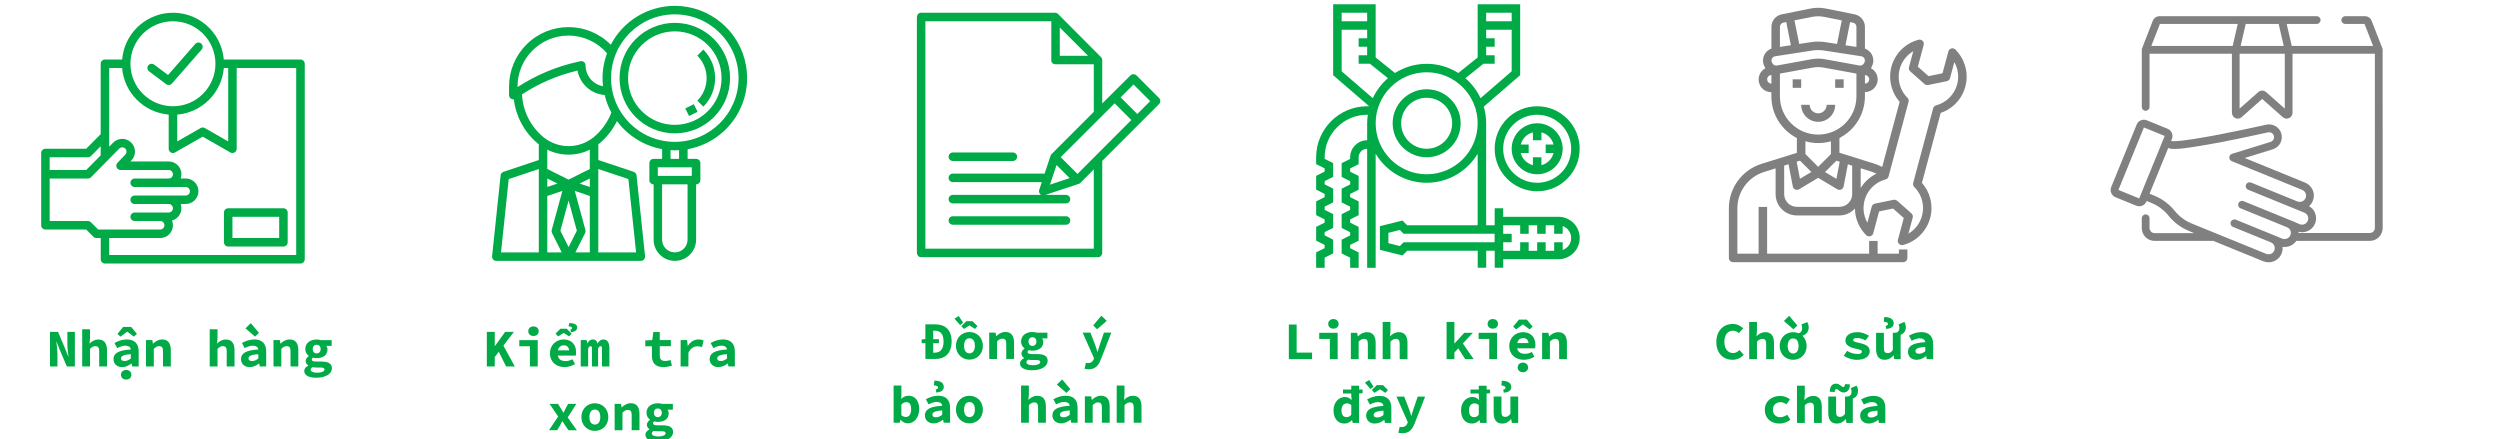 <?xml version="1.0" encoding="utf-8"?>
<!-- Generator: Adobe Illustrator 24.0.0, SVG Export Plug-In . SVG Version: 6.00 Build 0)  -->
<svg version="1.1" id="Layer_1" xmlns="http://www.w3.org/2000/svg" xmlns:xlink="http://www.w3.org/1999/xlink" x="0px" y="0px"
	 viewBox="0 0 4705.4 826.7" style="enable-background:new 0 0 4705.4 826.7;" xml:space="preserve">
<style type="text/css">
	.st0{fill:#00AA47;}
	.st1{fill:#808080;}
</style>
<g>
	<path class="st0" d="M565.5,112H421.2c-4.4-52.8-50.8-92.1-103.6-87.7c-46.7,3.9-83.8,41-87.7,87.7h-32.4c-4.4,0-8,3.6-8,8v132.5
		L162.2,280H85.5c-4.4,0-8,3.6-8,8v136c0,4.4,3.6,8,8,8h76.7l13.7,13.7c1.5,1.5,3.5,2.3,5.7,2.3h8v40c0,4.4,3.6,8,8,8h368
		c4.4,0,8-3.6,8-8V120C573.5,115.6,569.9,112,565.5,112z M429.5,128v138.2l-44-25.2c-2.5-1.4-5.5-1.4-7.9,0l-44,25.2v-50.5
		c46.7-4,83.7-41,87.7-87.7L429.5,128L429.5,128z M325.5,40c44.2,0,80,35.8,80,80s-35.8,80-80,80s-80-35.8-80-80
		C245.6,75.8,281.3,40.1,325.5,40z M93.5,296h72c2.1,0,4.2-0.8,5.7-2.3l18.3-18.4v17.2L162.2,320H93.5V296z M184.8,432l-13.7-13.7
		c-1.5-1.5-3.5-2.3-5.7-2.3H93.5v-80h72c2.1,0,4.2-0.8,5.7-2.3l53.3-54c3.1-3.1,8.2-3.1,11.3,0s3.1,8.2,0,11.3l0,0
		c-0.1,0.1-0.1,0.1-0.1,0.2l-14.6,15.3c-3,3.2-2.9,8.3,0.3,11.3c1.5,1.4,3.5,2.2,5.5,2.2h90.6c4.4,0,8,3.6,8,8s-3.6,8-8,8h-64
		c-4.4,0-8,3.6-8,8s3.6,8,8,8h96c4.4,0,8,3.6,8,8l0,0c0,4.4-3.6,8-8,8h-96c-4.4,0-8,3.6-8,8s3.6,8,8,8h64c4.4,0,8,3.6,8,8
		s-3.6,8-8,8h-64c-4.4,0-8,3.6-8,8s3.6,8,8,8h48c4.4,0,8,3.6,8,8s-3.6,8-8,8H184.8z M557.5,480h-352v-32h96c13.3,0,24-10.7,24-24
		c0-3-0.6-6-1.7-8.9c12.8-3.5,20.3-16.7,16.8-29.5c-0.2-0.6-0.3-1.1-0.5-1.7h9.4c13.3,0,24-10.7,24-24s-10.7-24-24-24h-9.4
		c4.4-12.5-2.1-26.2-14.6-30.6c-2.6-0.9-5.3-1.4-8-1.4h-72l1.7-1.8c9.3-9.5,9.1-24.7-0.4-33.9c-9.4-9.2-24.4-9.1-33.7,0.1l-7.6,7.8
		V128h24.3c4,46.7,41,83.7,87.7,87.7V280c0,4.4,3.6,8,8,8c1.4,0,2.8-0.4,4-1.1l52-29.7l52,29.7c3.8,2.2,8.7,0.9,10.9-3
		c0.7-1.2,1.1-2.6,1.1-4V128h112V480z"/>
	<path class="st0" d="M429.5,392c-4.4,0-8,3.6-8,8v56c0,4.4,3.6,8,8,8h104c4.4,0,8-3.6,8-8v-56c0-4.4-3.6-8-8-8H429.5z M525.5,448
		h-88v-40h88V448z"/>
	<path class="st0" d="M280.7,134.4l32,24c3.3,2.5,8.1,2,10.8-1.1l56-64c2.9-3.3,2.6-8.4-0.8-11.3c-3.3-2.9-8.4-2.6-11.3,0.8l0,0
		l-51.1,58.4l-26.1-19.5c-3.5-2.7-8.5-1.9-11.2,1.6C276.4,126.7,277.2,131.7,280.7,134.4z"/>
</g>
<g>
	<g>
		<g>
			<path class="st0" d="M1404,123c-11.5-64.8-68-112-133.9-112c-50.7,0.1-97.1,28.3-120.5,73.2c-43.5-43.9-114.3-44.3-158.3-0.8
				c-21.3,21-33.2,49.7-33.2,79.6v16c0,4.4,3.6,8,8,8c0.3,0,0.7-0.1,1-0.2c3.8,32.4,19.8,62.2,44.9,83.1c0.7,0.6,1.4,1.1,2.1,1.6
				v29.7l-66.5,22.2c-3,1-5.1,3.6-5.4,6.8l-16,152c-0.5,4.4,2.7,8.3,7.1,8.8c0.3,0,0.6,0,0.8,0h272c4.4,0,8-3.6,8-8
				c0-0.3,0-0.5,0-0.8l-16-152c-0.3-3.1-2.5-5.8-5.4-6.8l-66.5-22.2v-29.7c0.7-0.5,1.4-1,2.1-1.6c13.8-11.5,25-25.9,32.9-42
				c20.6,27.8,51,46.6,85,52.8V299h-16c-4.4,0-8,3.6-8,8v32c0,4.4,3.6,8,8,8v104c0,22.1,17.9,40,40,40s40-17.9,40-40V347
				c4.4,0,8-3.6,8-8v-32c0-4.4-3.6-8-8-8h-16v-18.2C1368.1,267.5,1417.3,196.9,1404,123z M1014.1,475H943l14.5-138l56.6-18.9V475z
				 M974.1,163c-0.1-52.9,42.7-95.9,95.6-96c28-0.1,54.6,12.1,72.8,33.3c-7.4,19.8-10,41-7.5,62c-19-3.4-32.9-20-32.9-39.3
				c0-4.4-3.6-8-8-8c-0.6,0-1.2,0.1-1.7,0.2l-4.8,1.1c-40.4,8.9-78.8,25-113.5,47.6V163z M1030.1,475V368.8l28.4-9.5l-20.1,73.6
				c-0.5,1.9-0.3,3.9,0.6,5.7l18.2,36.4H1030.1z M1030.1,351.9v-16l19.1,9.6L1030.1,351.9z M1054.7,434.2l15.5-56.8l15.5,56.8
				l-15.5,30.9L1054.7,434.2z M1110.1,475H1083l18.3-36.4c0.9-1.8,1.1-3.8,0.6-5.7l-20.1-73.6l28.3,9.5L1110.1,475L1110.1,475z
				 M1110.1,351.9l-19.1-6.4l19.1-9.6V351.9z M1110.1,318.1l-40,20l-40-20v-36.4c25.2,12.5,54.8,12.5,80,0V318.1z M1182.7,337
				l14.5,138h-71.1V318.1L1182.7,337z M1118,257.7c-27.7,23.1-68,23.1-95.7,0c-23.9-20-38.3-49-39.8-80.1
				c32-20.9,67.3-36,104.5-44.8c4.5,25.2,25.5,44.1,51.1,46c2.7,11.5,7,22.7,12.6,33.1C1143.9,229.7,1132.6,245.4,1118,257.7z
				 M1294.1,451c0,13.3-10.7,24-24,24s-24-10.7-24-24V347h48V451z M1302.1,315v16h-64v-16H1302.1z M1262.1,299v-16.4
				c2.7,0.2,5.3,0.4,8,0.4s5.3-0.2,8-0.4V299H1262.1z M1270.1,267c-66.3,0-120-53.7-120-120s53.7-120,120-120s120,53.7,120,120
				C1390.1,213.2,1336.4,266.9,1270.1,267z"/>
			<path class="st0" d="M1270.1,43c-57.4,0-104,46.6-104,104s46.6,104,104,104s104-46.6,104-104S1327.6,43.1,1270.1,43z M1270.1,235
				c-48.6,0-88-39.4-88-88s39.4-88,88-88s88,39.4,88,88S1318.7,234.9,1270.1,235z"/>
			<path class="st0" d="M1323.8,93.3l-11.3,11.4c23.3,23.4,23.3,61.3,0,84.7l11.3,11.3C1353.4,171,1353.4,123,1323.8,93.3z"/>
			
				<rect x="1293" y="199" transform="matrix(0.894 -0.447 0.447 0.894 44.885 604.125)" class="st0" width="17.9" height="16"/>
		</g>
	</g>
</g>
<path class="st0" d="M1733.2,484h333.9c4.4,0,7.5-4.1,7.5-8.5V302.8l106.9-106.9c3.1-3.1,3.2-8.2,0.1-11.3l-42.5-42.6
	c-3.2-3.1-8.3-3.1-11.5,0l-53,52.7v-81.2c0.1-2.1-0.7-4.1-2.1-5.7l-80.8-81.2c-1.4-1.6-3.4-2.5-5.5-2.6h-253c-4.4,0-7.5,4.1-7.5,8.5
	v443C1725.7,479.9,1728.8,484,1733.2,484z M1988.6,310.6l24.6,24.6l-37,12.4L1988.6,310.6z M2028,327.4l-31.6-31.6l101.5-101.3
	l31.4,31.4L2028,327.4z M2133.5,159l31.3,31.3l-24.2,24.3l-31.4-31.4L2133.5,159z M1994.7,51.8l53.1,53.2h-53.1V51.8z M1741.7,40
	h237v73.4c-0.1,2,0.7,4,2.1,5.4s3.4,2.2,5.4,2.1h72.5v89.6l-79.5,79.5c-0.8,0.8-1.5,1.8-1.8,2.9l-11.3,33.9h-172.7c-4.4,0-8,3.6-8,8
	s3.6,8,8,8h167.4l-4.8,14.6c-1,2.8-0.2,6,1.9,8.1c0.6,0.6,1.2,1.3,1.9,1.3h-166.4c-4.4,0-8,3.6-8,8s3.6,8,8,8h213c4.4,0,8-3.6,8-8
	s-3.6-8-8-8h-38.7l62.9-20.8c1.1-0.4,2.1-1,2.9-1.8l25.2-25.4V468h-317V40z"/>
<path class="st0" d="M2006.4,407h-213c-4.4,0-8,3.6-8,8s3.6,8,8,8h213c4.4,0,8-3.6,8-8S2010.8,407,2006.4,407z"/>
<path class="st0" d="M1793.4,303h113c4.4,0,8-3.6,8-8s-3.6-8-8-8h-113c-4.4,0-8,3.6-8,8S1788.9,303,1793.4,303z"/>
<g>
	<g>
		<g>
			<g>
				<path class="st0" d="M2685.2,168c-35.3,0-64,28.7-64,64s28.7,64,64,64s64-28.7,64-64S2720.5,168,2685.2,168z M2685.2,280
					c-26.5,0-48-21.5-48-48s21.5-48,48-48s48,21.5,48,48S2711.7,280,2685.2,280z"/>
				<path class="st0" d="M2933.2,408h-104v-16h-16v32h-16V232c0-10.9-1.6-21.4-4.5-31.3l68.5-59.2V8h-80v100.2l-36.4,29.2
					c-17.3-10.9-37.7-17.3-59.6-17.3s-42.3,6.4-59.6,17.3l-36.4-29.2V8h-80v133.5L2577,200h-3.8c-52.9,0-96,43.1-96,96v12.9l16,8
					v6.1l-16,8v25.9l16,8v6.1l-16,8v25.9l16,8v6.1l-16,8v25.9l16,8v6.1l-16,8v29h16v-19.1l16-8V451l-16-8v-6.1l16-8V403l-16-8v-6.1
					l16-8V355l-16-8v-6.1l16-8V307l-16-8v-3c0-44.1,35.9-80,80-80h1.3c-0.8,5.2-1.3,10.6-1.3,16v32c-17.6,0-32,14.4-32,32v3.1l-16,8
					V333l16,8v6.1l-16,8V381l16,8v6.1l-16,8V429l16,8v6.1l-16,8V477l16,8v19h16v-28.9l-16-8V461l16-8v-25.9l-16-8V413l16-8v-25.9
					l-16-8V365l16-8v-25.9l-16-8V317l16-8v-13c0-8.8,7.2-16,16-16v224h16V289.4c19.6,32.6,55.2,54.6,96,54.6s76.4-22,96-54.6V424
					h-132.7l-8.9-8.9l-42.4,10.6v44.5l42.5,10.6l8.9-8.9h132.7v32h16v-32h16v32h16v-16h104c22.1,0,40-17.9,40-40
					S2955.2,408,2933.2,408z M2797.2,24h48v16h-48V24z M2792,120h21.2v-16h-16V88h16V72h-16V56h48v78.2l-58.6,50.6
					c-6.8-14.5-16.5-27.3-28.5-37.6L2792,120z M2525.2,24h48v16h-48V24z M2583.8,184.8l-58.6-50.6V56h48v16h-16v16h16v16h-16v16
					h21.2l33.9,27.1C2600.3,157.5,2590.6,170.3,2583.8,184.8z M2685.2,328c-52.9,0-96-43.1-96-96s43.1-96,96-96s96,43.1,96,96
					S2738.1,328,2685.2,328z M2813.2,456h-171.3l-7.1,7.1l-21.6-5.4v-19.5l21.5-5.4l7.1,7.1h171.3V456H2813.2z M2941.2,470.5V456
					h-16v16h-16v-16h-16v16h-16v-16h-16v16h-32v-16h16v-16h-16v-16h32v16h16v-16h16v16h16v-16h16v16h16v-14.5
					c9.3,3.3,16,12.1,16,22.5S2950.5,467.2,2941.2,470.5z"/>
				<path class="st0" d="M2813.2,280c0,44.1,35.9,80,80,80s80-35.9,80-80s-35.9-80-80-80S2813.2,235.9,2813.2,280z M2893.2,216
					c35.3,0,64,28.7,64,64s-28.7,64-64,64s-64-28.7-64-64S2857.9,216,2893.2,216z"/>
				<path class="st0" d="M2893.2,328c26.5,0,48-21.5,48-48s-21.5-48-48-48s-48,21.5-48,48S2866.7,328,2893.2,328z M2862.3,272
					c2.9-11.2,11.7-20,22.9-22.9V264h16v-14.9c11.2,2.9,20,11.7,22.9,22.9h-14.9v16h14.9c-2.9,11.2-11.7,20-22.9,22.9V296h-16v14.9
					c-11.2-2.9-20-11.7-22.9-22.9h14.9v-16H2862.3z"/>
			</g>
		</g>
	</g>
</g>
<g id="Mechanic">
	<rect x="3374.1" y="149.3" class="st1" width="16" height="16"/>
	<rect x="3454.1" y="149.3" class="st1" width="16" height="16"/>
	<path class="st1" d="M3454.1,197.3h-16c0,8.8-7.2,16-16,16s-16-7.2-16-16h-16c0,17.7,14.3,32,32,32S3454.1,215,3454.1,197.3z"/>
	<path class="st1" d="M3680.5,93.3c-3.1-3.1-8.2-3.1-11.3,0c-1,1-1.7,2.2-2.1,3.6l-11,41l-26.3,5.4l-20.1-17.8l11-40.9
		c1.1-4.3-1.4-8.7-5.7-9.8c-1.3-0.4-2.8-0.4-4.1,0c-38.4,10.2-61.2,49.6-50.9,88c2.9,10.7,8.1,20.6,15.4,28.9l-32.8,122.5
		c-4.6-2.4-9.4-4.4-14.3-6l-66.2-20.7v-27.8c29.5-15,48-45.3,48-78.4v-8c13.2,0,24-10.6,24-23.8c0-8.9-4.9-17.1-12.8-21.2
		c0.5-0.7,0.9-1.4,1.3-2.1l0.8-1.6c5.9-11.8,1.2-26.1-10.6-32c-0.9-0.4-1.8-0.8-2.7-1.2V50.5c-0.1-11.4-8.1-21.2-19.3-23.5l-54.6-11
		c-9.3-1.8-18.9-1.8-28.2,0l-54.6,11c-11.2,2.3-19.2,12.1-19.3,23.5v40.9c-12.4,4.4-18.9,18-14.5,30.5c0.3,0.9,0.7,1.9,1.2,2.8
		l0.8,1.6c0.4,0.7,0.8,1.4,1.2,2.1c-11.7,6.1-16.2,20.6-10.1,32.3c4.2,7.9,12.4,12.9,21.3,12.8v8c0,33,18.6,63.3,48,78.3v27.8
		l-66.2,20.7c-36.8,11.3-61.9,45.4-61.8,84v93.2c0,4.4,3.6,8,8,8h320c4.4,0,8-3.6,8-8v-16h-16v8h-40v-24h-16v24h-192v-88h-16v88h-40
		v-85.2c-0.1-31.5,20.4-59.4,50.5-68.7l21.5-6.7v48.6c0,22.1,17.9,40,40,40h80c11.2,0,21.8-4.7,29.3-13c0.2,18.8,7.8,36.7,21.1,50
		c3.1,3.1,8.2,3.1,11.3,0c1-1,1.7-2.2,2.1-3.6l11-41l26.3-5.4l20.1,17.8l-11,41c-1.1,4.3,1.4,8.7,5.7,9.8c0.7,0.2,1.4,0.3,2.1,0.3
		c0.7,0,1.4-0.1,2-0.3c38.4-10.2,61.2-49.6,50.9-88c-2.9-10.7-8.1-20.6-15.5-28.9l35.3-131.7c37.6-12.7,57.8-53.5,45.1-91.1
		C3694.3,110.7,3688.3,101.2,3680.5,93.3z M3531.9,326.8c-12.3,6-22.7,15.4-29.8,27.1v-37.2l21.4,6.7
		C3526.4,324.4,3529.2,325.5,3531.9,326.8z M3462.6,304.4l-6.2,32.2l-21.4-12.8l21.3-21.3L3462.6,304.4z M3344.5,123.3
		c-3.5,0.6-7-1.1-8.6-4.3l-0.8-1.6c-2-4-0.4-8.8,3.6-10.7c0.7-0.4,1.5-0.6,2.4-0.8l70.1-10.8c7.3-1.1,14.6-1.1,21.9,0l70.1,10.8
		c4.4,0.7,7.4,4.8,6.7,9.1c-0.1,0.8-0.4,1.6-0.7,2.4l-0.8,1.6c-1.6,3.2-5.1,4.9-8.6,4.3l-64.8-11.8c-8.5-1.6-17.2-1.6-25.7,0
		L3344.5,123.3z M3510.1,157.3v-16c4.4,0,8,3.6,8,8S3514.5,157.3,3510.1,157.3z M3494.1,50.5v37.9l-20.6-3.2l8.7-43.6l5.4,1.1
		C3491.4,43.3,3494.1,46.6,3494.1,50.5z M3411,31.7c7.3-1.4,14.8-1.4,22,0l33.5,6.7l-8.9,44.3l-22.2-3.4c-8.9-1.4-17.9-1.4-26.8,0
		l-22.2,3.4l-8.9-44.4L3411,31.7z M3356.6,42.6l5.4-1.1l8.7,43.6l-20.6,3.2V50.5C3350.1,46.6,3352.8,43.4,3356.6,42.6z
		 M3326.1,149.3c0-4.4,3.6-8,8-8v16C3329.7,157.3,3326.1,153.8,3326.1,149.3z M3350.1,181.3v-42.8l62-11.3c6.6-1.2,13.4-1.2,20,0
		l62,11.3v42.8c0,39.8-32.2,72-72,72S3350.1,221.1,3350.1,181.3z M3422.1,269.3c8.1,0,16.2-1.1,24-3.4V290l-24,24l-24-24v-24.1
		C3405.9,268.2,3414,269.3,3422.1,269.3z M3387.9,302.4l21.3,21.3l-21.4,12.8l-6.2-32.2L3387.9,302.4z M3462.1,389.3h-80
		c-13.3,0-24-10.7-24-24v-53.6l8.2-2.6l8,41.7c0.8,4.3,5,7.2,9.4,6.4c0.9-0.2,1.8-0.5,2.6-1l35.8-21.5l35.9,21.5
		c3.8,2.3,8.7,1.1,11-2.7c0.5-0.8,0.8-1.7,1-2.6l8-41.7l8.1,2.6v53.6C3486.1,378.6,3475.3,389.3,3462.1,389.3z M3683.7,158.7
		c-5.2,19.3-20.3,34.4-39.6,39.6c-2.8,0.7-4.9,2.9-5.6,5.7l-37.6,140.3c-0.7,2.8,0,5.7,2.1,7.7c21.9,21.8,21.9,57.2,0.1,79.1
		c-3.3,3.3-7.1,6.3-11.2,8.7l8.1-30.1c0.8-2.9-0.1-6-2.4-8.1l-26.8-23.7c-1.5-1.3-3.3-2-5.3-2c-0.5,0-1.1,0.1-1.6,0.2l-35,7.2
		c-3,0.6-5.3,2.8-6.1,5.8l-8.1,30.1c-15.2-26.9-5.7-61,21.2-76.2c4.1-2.3,8.5-4.1,13.1-5.3c2.8-0.7,4.9-2.9,5.6-5.7l37.6-140.3
		c0.7-2.8,0-5.7-2.1-7.7c-21.9-21.8-21.9-57.2-0.1-79.1c3.3-3.3,7.1-6.2,11.1-8.6l-8.1,30.1c-0.8,2.9,0.1,6,2.4,8l26.8,23.7
		c1.9,1.7,4.4,2.4,6.9,1.9l35.1-7.2c3-0.6,5.3-2.8,6.1-5.8l8.1-30.1C3685.5,129.5,3687.5,144.6,3683.7,158.7z"/>
</g>
<g>
	<g>
		<path class="st1" d="M4484.5,93.8c0-0.1,0-0.1,0-0.2c0-0.2,0-0.4,0-0.7c0-0.1,0-0.2,0-0.2c0-0.2-0.1-0.4-0.1-0.6
			c0-0.1,0-0.2-0.1-0.2c-0.1-0.2-0.1-0.4-0.2-0.6v-0.1l-20.3-52.1c-2.1-5.2-7-8.6-12.7-8.6h-37c-4,0-7.3,3.3-7.3,7.3
			s3.3,7.3,7.3,7.3h36.3l16.2,41.4h-153.1l-9.6-41.4h56.5c4,0,7.3-3.3,7.3-7.3s-3.3-7.3-7.3-7.3h-65.7H4221h-156.4
			c-5.6,0-10.6,3.4-12.7,8.6l-20.3,52.1v0.1c-0.1,0.2-0.1,0.4-0.2,0.6c0,0.1,0,0.2-0.1,0.2c0,0.2-0.1,0.4-0.1,0.6c0,0.1,0,0.2,0,0.2
			c0,0.2,0,0.4,0,0.7c0,0.1,0,0.1,0,0.2l0,0v107.4c0,4,3.3,7.3,7.3,7.3s7.3-3.3,7.3-7.3V101.1h155v111.1c0,4.3,2.6,8.3,6.5,10.1
			c1.5,0.7,3,1,4.5,1c2.7,0,5.3-1,7.3-2.8l38.7-34.3l38.7,34.3c3.3,2.9,7.9,3.6,11.9,1.8s6.5-5.7,6.5-10.1V101.1h155V429
			c0,5.2-4.3,9.5-9.5,9.5h-134.1c0-0.1,0-0.2,0-0.2c0-0.7,0-1.3-0.1-2c12.6,3.3,26-3.1,31.1-15.5c2.7-6.5,2.6-13.7-0.1-20.1
			c-0.3-0.6-0.5-1.2-0.8-1.8c-0.1-0.1-0.1-0.2-0.2-0.3c-0.3-0.6-0.6-1.1-0.9-1.6c-0.1-0.1-0.1-0.2-0.2-0.3c-0.3-0.5-0.7-1.1-1.1-1.6
			l0,0c-0.4-0.5-0.8-1-1.2-1.5c-0.1-0.1-0.2-0.2-0.2-0.3c-0.4-0.5-0.8-0.9-1.3-1.3c-0.1-0.1-0.2-0.2-0.3-0.2
			c-0.5-0.4-0.9-0.9-1.4-1.3c0,0,0,0-0.1,0c-0.5-0.4-1-0.8-1.5-1.1c-0.1-0.1-0.2-0.1-0.3-0.2c-0.5-0.3-1-0.7-1.6-1l-0.1-0.1
			c3.1-2.7,5.5-6.1,7.1-10c2.7-6.5,2.6-13.7-0.1-20.1c-2.4-5.7-6.6-10.2-11.9-13.1c-0.8-0.4-1.6-0.8-2.4-1.1l-113.8-46.4l53-16.4
			c12.6-3.9,19.7-17.3,15.8-30c-1.4-4.7-4.3-8.7-8-11.6c-5.5-4.3-12.9-6.3-20.2-4.7h-0.1c-0.4,0.1-41,9.2-83.4,17.5
			c-1.9,0.4-3.7,0.7-5.5,1.1c-1.4,0.3-2.9,0.6-4.3,0.8c-0.4,0.1-0.8,0.2-1.2,0.2c-2.5,0.5-4.9,0.9-7.2,1.4c-0.9,0.2-1.9,0.3-2.8,0.5
			c-53.3,9.8-68.2,10-72.4,9.4l0,0c-0.1,0-0.1,0-0.2,0h-0.1h-0.1c-0.3,0-0.5-0.1-0.6-0.1l-1.2-0.5l1.5-3.7c1.5-3.6,1.4-7.6-0.1-11.1
			c-0.4-0.9-0.8-1.7-1.4-2.5c-1.6-2.4-3.9-4.2-6.6-5.3l-39.3-16c-3.6-1.5-7.6-1.4-11.1,0.1c-3.6,1.5-6.4,4.3-7.8,7.9l-48,117.8
			c-3,7.4,0.6,15.9,8,19l39.3,16c1.8,0.7,3.6,1.1,5.5,1.1c5.7,0,11.2-3.4,13.5-9.1l0.4-0.9l9.1,3.7l0,0c8.7,3.5,16.6,8.6,23.5,14.8
			c1.3,1.1,2.5,2.3,3.7,3.5s2.3,2.5,3.4,3.8c0.6,0.6,1.1,1.3,1.6,2c10.1,12.5,23.3,22.4,38.1,28.5l10.2,4.2h-74.6
			c-5.2,0-9.5-4.3-9.5-9.5v-18.5c0-4-3.3-7.3-7.3-7.3s-7.3,3.3-7.3,7.3v18.5c0,13.3,10.8,24.1,24.1,24.1h110.5l94.2,38.4
			c3.2,1.3,6.6,1.9,9.9,1.9c10.4,0,20.2-6.2,24.4-16.4c1.7-4.2,2.3-8.5,1.8-12.7c4.9,0.7,10,0.1,14.6-1.9c4.7-2,8.6-5.2,11.3-9.3
			h138.5c13.3,0,24.1-10.8,24.1-24.1L4484.5,93.8L4484.5,93.8z M4226.8,45.1h62l9.6,41.4h-81.2L4226.8,45.1z M4202.2,86.5h-153.1
			l16.2-41.4h146.5L4202.2,86.5z M4300.3,204.4L4300.3,204.4l-35.2-31.1c-2.1-1.9-4.7-2.8-7.3-2.8c-2.6,0-5.2,0.9-7.3,2.8
			l-35.2,31.1V101.1h85V204.4z M4026.3,373.5l-39.1-16l48-117.6l39.1,16L4026.3,373.5z M4318.4,417.6l-8.4-3.4l0,0l0,0l0,0
			l-87.4-35.6c-3.7-1.5-8,0.3-9.5,4s0.3,8,4,9.5l87.4,35.6c0.4,0.1,0.7,0.3,1.1,0.5c0.1,0.1,0.2,0.1,0.3,0.2
			c0.2,0.1,0.5,0.3,0.7,0.4c0.1,0.1,0.2,0.2,0.3,0.2c0.2,0.1,0.4,0.3,0.6,0.4c0.1,0.1,0.2,0.2,0.3,0.3c0.2,0.2,0.3,0.3,0.5,0.5
			c0.1,0.1,0.2,0.2,0.3,0.3c0.1,0.2,0.3,0.3,0.4,0.5c0.1,0.1,0.2,0.3,0.3,0.4c0.1,0.2,0.3,0.3,0.4,0.5c0.1,0.1,0.2,0.3,0.3,0.4
			c0.1,0.2,0.2,0.3,0.3,0.5c0.1,0.2,0.2,0.3,0.2,0.5c0.1,0.2,0.2,0.3,0.3,0.5c0.1,0.2,0.1,0.3,0.2,0.5s0.1,0.3,0.2,0.5
			s0.1,0.4,0.2,0.5c0,0.2,0.1,0.4,0.1,0.5c0,0.2,0.1,0.4,0.1,0.5c0,0.2,0.1,0.4,0.1,0.5s0,0.4,0,0.6s0,0.4,0,0.6s0,0.4,0,0.6
			s0,0.4,0,0.6s0,0.4-0.1,0.5c0,0.2,0,0.4-0.1,0.6c0,0.2-0.1,0.4-0.1,0.5c0,0.2-0.1,0.4-0.1,0.6s-0.1,0.3-0.2,0.5s-0.1,0.4-0.2,0.6
			c-0.1,0.1-0.1,0.3-0.2,0.4v0.1c-1.1,2.6-3.3,4.7-6,5.9c-3,1.3-6.5,1.4-9.5,0.1l-15.5-6.3c-0.1,0-0.1,0-0.2-0.1
			c-0.1,0-0.1-0.1-0.2-0.1l-71.1-29c-3.7-1.5-8,0.3-9.5,4s0.3,8,4,9.5l71.1,29c0.1,0,0.2,0.1,0.2,0.1c0.1,0,0.1,0.1,0.2,0.1
			c6,2.4,8.8,9.3,6.4,15.2c-2.4,6-9.3,8.8-15.2,6.4l-95.5-38.9l0,0l-44.7-18.2c-7.9-3.2-15.2-7.7-21.6-13.1
			c-3.9-3.3-7.4-6.9-10.6-10.9c-3.1-3.9-6.6-7.6-10.3-10.9c-8.2-7.4-17.6-13.4-27.8-17.5l0,0l-9.1-3.7l18.1-44.3l17.1-41.8l1.3,0.5
			c1.2,0.5,2.9,1.2,7.4,1.3c5.7,0.3,15.1-0.3,31.9-2.7c11.5-1.6,25.5-4,41.9-7c0.4-0.1,0.8-0.1,1.2-0.2c0.8-0.1,1.5-0.3,2.3-0.4
			c0.6-0.1,1.2-0.2,1.8-0.3c0.7-0.1,1.4-0.3,2.1-0.4s1.5-0.3,2.3-0.4c0.6-0.1,1.2-0.2,1.8-0.3c0.9-0.2,1.9-0.4,2.8-0.5
			c0.5-0.1,1-0.2,1.5-0.3c1.5-0.3,2.9-0.6,4.4-0.9c42.3-8.2,83.1-17.4,84.9-17.8c0.2,0,0.4-0.1,0.5-0.1c4.7-0.7,9.3,2,10.6,6.4
			c0.5,1.5,0.5,3.1,0.2,4.6c-0.7,3.3-3,6.1-6.4,7.1l-72.5,22.4c-3,0.9-5,3.6-5.1,6.7s1.7,5.9,4.5,7.1l132.7,54.1
			c2.9,1.2,5.1,3.4,6.4,6.3c1.2,2.9,1.2,6.1,0,8.9c-1.2,2.9-3.4,5.1-6.3,6.4c-1.4,0.6-3,0.9-4.5,0.9c0,0,0,0-0.1,0
			c-0.4,0-0.7,0-1.1,0c-0.1,0-0.2,0-0.3,0c-0.3,0-0.5-0.1-0.8-0.1c-0.2,0-0.3-0.1-0.5-0.1s-0.4-0.1-0.6-0.1
			c-0.2-0.1-0.4-0.1-0.6-0.2s-0.3-0.1-0.5-0.2l-87.4-35.6c-3.7-1.5-8,0.3-9.5,4s0.3,8,4,9.5l106,43.2c0.7,0.3,1.4,0.7,2,1.1
			c1.9,1.3,3.4,3.1,4.3,5.2c1.1,2.5,1.2,5.3,0.4,7.8c-0.1,0.4-0.2,0.7-0.4,1.1c-0.2,0.4-0.3,0.7-0.5,1.1c-0.4,0.8-1,1.5-1.5,2.2
			c-0.4,0.4-0.8,0.8-1.2,1.2c-0.1,0.1-0.1,0.1-0.2,0.2c-2.7,2.2-6.2,3.1-9.7,2.4c-0.7-0.1-1.4-0.3-2.1-0.6L4318.4,417.6z"/>
	</g>
</g>
<g>
	<g>
		<path class="st0" d="M94.1,624.6h15.1l13.7,32.4l5.6,14.3h0.3c-0.7-6.9-2-16-2-23.7v-23h14.1v65.2h-15.1L112,657.3l-5.6-14.3h-0.3
			c0.7,7.2,2,15.9,2,23.6v23.1h-14V624.6z"/>
		<path class="st0" d="M154.7,619.7h14.7v17.1l-0.9,9.6h0.4c3.7-3.8,9-7.4,16.4-7.4c11.1,0,16.1,7.7,16.1,20.2v30.6h-14.7V661
			c0-6.6-1.9-9.5-7.3-9.5c-3.9,0-6.6,1.8-10,5.2v33.1h-14.7V619.7z"/>
		<path class="st0" d="M213.6,676c0-11.1,9.2-16.8,32.6-18.2c-0.5-4.4-3.9-7.2-10.5-7.2c-4.8,0-9.5,1.8-15.1,4.6l-5.2-9.6
			c6.9-3.9,14.8-6.7,23.2-6.7c14,0,22.4,7.3,22.4,22.5v28.4h-12l-1.1-5.6h-0.4c-5,3.8-11.2,6.8-17.6,6.8
			C219.9,690.9,213.6,684.3,213.6,676z M221.1,628.4l10.8-13.1h15l10.8,13.1l-5.6,5.2l-12.5-9.2h-0.4l-12.5,9.2L221.1,628.4z
			 M227.7,705.4c0-5.4,4.1-9.1,9.8-9.1s9.8,3.8,9.8,9.1c0,5.4-4.1,9-9.8,9S227.7,710.8,227.7,705.4z M246.2,674.8v-8.1
			c-14.6,0.7-18.5,3.9-18.5,8.1c0,3.2,2.7,4.7,6.8,4.7C239,679.6,242.7,677.5,246.2,674.8z"/>
		<path class="st0" d="M274.7,640.1h12l1.1,6.6h0.4c4.3-4.2,9.8-7.8,17.1-7.8c11.2,0,16.2,7.7,16.2,20.2v30.6h-14.7V661
			c0-6.6-1.9-9.5-7.3-9.5c-3.9,0-6.6,1.8-10,5.2v33.1h-14.7v-49.7H274.7z"/>
		<path class="st0" d="M394.7,619.7h14.7v17.1l-0.9,9.6h0.4c3.7-3.8,9-7.4,16.4-7.4c11.1,0,16.1,7.7,16.1,20.2v30.6h-14.7V661
			c0-6.6-1.9-9.5-7.3-9.5c-3.9,0-6.6,1.8-10,5.2v33.1h-14.7V619.7z"/>
		<path class="st0" d="M453.6,676c0-11.1,9.2-16.8,32.6-18.2c-0.5-4.4-3.9-7.2-10.5-7.2c-4.8,0-9.5,1.8-15.1,4.6l-5.2-9.6
			c6.9-3.9,14.8-6.7,23.2-6.7c14,0,22.4,7.3,22.4,22.5v28.4h-12l-1.1-5.6h-0.4c-5,3.8-11.2,6.8-17.6,6.8
			C459.8,690.9,453.6,684.3,453.6,676z M462,618l10-9.8l15.4,18.2l-7.3,7.2L462,618z M486.2,674.8v-8.1c-14.6,0.7-18.5,3.9-18.5,8.1
			c0,3.2,2.7,4.7,6.8,4.7C479,679.6,482.7,677.5,486.2,674.8z"/>
		<path class="st0" d="M514.7,640.1h12l1.1,6.6h0.4c4.3-4.2,9.8-7.8,17.1-7.8c11.2,0,16.2,7.7,16.2,20.2v30.6h-14.7V661
			c0-6.6-1.9-9.5-7.3-9.5c-3.9,0-6.6,1.8-10,5.2v33.1h-14.7L514.7,640.1L514.7,640.1z"/>
		<path class="st0" d="M572.6,698.1c0-4,2.7-7.4,7.7-9.9v-0.4c-2.7-1.7-5-4.3-5-8.4c0-3.3,2.4-6.9,5.9-9.3v-0.4
			c-3.7-2.4-6.6-6.9-6.6-12.7c0-11.9,10-18,21.3-18c2.9,0,5.8,0.4,8.1,1.2h20.2V651h-10c1.1,1.5,2.2,4,2.2,6.5
			c0,11.4-9,16.6-20.5,16.6c-2,0-4.3-0.3-6.8-1c-1.5,1.1-2.2,2-2.2,3.7c0,2.6,2.6,3.7,8.4,3.7h9.2c13,0,20.2,3.6,20.2,12.6
			c0,10.3-11.5,17.9-29.6,17.9C582.2,710.8,572.6,707,572.6,698.1z M610.7,695.5c0-3.2-3.1-3.8-8.7-3.8h-6.3c-3.6,0-5.7-0.2-7.5-0.7
			c-2.5,1.6-3.5,3.1-3.5,4.9c0,3.7,4.9,5.6,12.6,5.6C605.2,701.5,610.7,698.9,610.7,695.5z M603.5,656.9c0-5.2-3.4-8.1-7.5-8.1
			s-7.4,2.9-7.4,8.1c0,5.4,3.4,8.3,7.4,8.3C600.1,665.2,603.5,662.3,603.5,656.9z"/>
	</g>
</g>
<g>
	<g>
		<path class="st0" d="M916.3,624.6h14.9v26.6h0.4l19.2-26.6h16.4l-36,47.4v17.8h-14.9L916.3,624.6L916.3,624.6z M937.5,659.5
			l8.6-11.5l22.9,41.8h-16.4L937.5,659.5z"/>
		<path class="st0" d="M997.4,651.7h-20v-11.5h34.7v49.6h-14.7V651.7z M994.3,623.4c0-5.4,4.1-9.1,9.8-9.1s9.8,3.8,9.8,9.1
			c0,5.4-4.1,9-9.8,9S994.3,628.8,994.3,623.4z"/>
		<path class="st0" d="M1035.1,664.9c0-16.2,12.5-26,25.8-26c15.3,0,23.4,10.3,23.4,23.8c0,2.7-0.4,5.4-0.6,6.6H1046v-9.9h27.7
			l-2.3,2.8c0-8-3.5-12.2-10-12.2c-7.3,0-12,4.9-12,14.8c0,10.3,5.6,14.8,15.2,14.8c4.5,0,8.4-1.2,12.8-3.4l4.9,8.9
			c-5.7,3.6-13,5.8-19.7,5.8C1047.1,690.9,1035.1,681.4,1035.1,664.9z M1045.6,627.9l9.3-9.2h11.7l9.3,9.2l-4.7,5.3l-10.2-6.5h-0.4
			l-10.2,6.5L1045.6,627.9z M1073.6,620.3c1.9-0.4,3-1.1,3-2.8c0-1.9-1.5-3-6.5-3.3l1.4-6.2c11,0.4,14.8,3.3,14.8,8
			c0,6.5-5.3,8.5-11.7,9.4L1073.6,620.3z"/>
		<path class="st0" d="M1093.1,640.1h11.1l1.1,6.1h0.3c1.9-4,5-7.3,10.7-7.3c4.3,0,7.4,2.8,8.6,8.1c1.8-4.5,5.3-8.1,11-8.1
			c7.1,0,11.1,6.1,11.1,16v34.8h-14V656c0-3.1-0.7-4.5-2.7-4.5c-1.9,0-3.2,1.6-4.6,4.8v33.5h-11.5V656c0-3.1-0.9-4.5-2.8-4.5
			c-1.8,0-3.1,1.6-4.4,4.8v33.5h-14v-49.7H1093.1z"/>
		<path class="st0" d="M1227,669.2v-17.5h-12.5v-11l13.2-0.6l1.9-15.2h12.2v15.2h20.9v11.5h-20.9V669c0,7.5,3.2,10.4,10.4,10.4
			c3.7,0,6.9-0.8,9.8-1.8l2.7,10.6c-4.4,1.3-9.6,2.7-16.2,2.7C1232.6,690.9,1227,682.2,1227,669.2z"/>
		<path class="st0" d="M1281.1,640.1h12.1l1.2,10.9h0.3c4.9-8.1,12.2-12.1,20.1-12.1c4.3,0,6.7,0.7,9.5,2l-3,12.4
			c-3.1-1-5.1-1.5-8.8-1.5c-6.1,0-12.5,3.2-16.8,12.1v25.8H1281L1281.1,640.1L1281.1,640.1L1281.1,640.1z"/>
		<path class="st0" d="M1335.7,676c0-11.1,9.2-16.8,32.6-18.2c-0.5-4.4-3.9-7.2-10.5-7.2c-4.8,0-9.5,1.8-15.1,4.6l-5.2-9.6
			c6.9-3.9,14.8-6.7,23.2-6.7c14,0,22.4,7.3,22.4,22.5v28.4h-12l-1.1-5.6h-0.4c-5,3.8-11.2,6.8-17.6,6.8
			C1342,690.9,1335.7,684.3,1335.7,676z M1368.4,674.8v-8.1c-14.6,0.7-18.5,3.9-18.5,8.1c0,3.2,2.7,4.7,6.8,4.7
			C1361.1,679.6,1364.8,677.5,1368.4,674.8z"/>
		<path class="st0" d="M1050.5,784l-16.1-23.8h15.8l5.1,8c1.5,2.8,3.5,5.7,5.1,8.5h0.4c1.3-2.7,2.9-5.7,4.1-8.5l4.4-8h15.4
			l-16.2,25.5l17.2,24.1H1070l-5.7-8.2c-1.8-2.8-3.9-5.9-5.7-8.7h-0.4c-1.5,2.8-3.1,5.7-4.6,8.7l-4.9,8.1h-15.4L1050.5,784z"/>
		<path class="st0" d="M1094.3,785c0-16.5,12.2-26,25.3-26s25.3,9.5,25.3,26s-12.2,26-25.3,26S1094.3,801.4,1094.3,785z M1129.8,785
			c0-8.6-3.5-14.2-10.2-14.2c-6.8,0-10.2,5.6-10.2,14.2c0,8.6,3.5,14.1,10.2,14.1C1126.4,799.1,1129.8,793.5,1129.8,785z"/>
		<path class="st0" d="M1156.8,760.1h12l1.1,6.6h0.4c4.3-4.2,9.8-7.8,17.1-7.8c11.2,0,16.2,7.7,16.2,20.2v30.6h-14.7V781
			c0-6.6-1.9-9.5-7.3-9.5c-3.9,0-6.6,1.8-10,5.2v33.1h-14.7L1156.8,760.1L1156.8,760.1z"/>
		<path class="st0" d="M1214.8,818.1c0-4,2.7-7.4,7.7-9.9v-0.4c-2.7-1.7-5-4.3-5-8.4c0-3.3,2.4-6.9,5.9-9.3v-0.4
			c-3.7-2.4-6.6-6.9-6.6-12.7c0-11.9,10-18,21.3-18c2.9,0,5.8,0.4,8.1,1.2h20.2V771h-10c1.1,1.5,2.2,4,2.2,6.5
			c0,11.4-9,16.6-20.5,16.6c-2,0-4.3-0.3-6.8-1c-1.5,1.1-2.2,2-2.2,3.7c0,2.6,2.6,3.7,8.4,3.7h9.2c13,0,20.2,3.6,20.2,12.6
			c0,10.3-11.5,17.9-29.6,17.9C1224.4,830.8,1214.8,827,1214.8,818.1z M1252.8,815.5c0-3.2-3.1-3.8-8.7-3.8h-6.3
			c-3.6,0-5.7-0.2-7.5-0.7c-2.5,1.6-3.5,3.1-3.5,4.9c0,3.7,4.9,5.6,12.6,5.6C1247.4,821.5,1252.8,818.9,1252.8,815.5z M1245.6,776.9
			c0-5.2-3.4-8.1-7.5-8.1s-7.4,2.9-7.4,8.1c0,5.4,3.4,8.3,7.4,8.3C1242.2,785.2,1245.6,782.3,1245.6,776.9z"/>
	</g>
</g>
<g>
	<g>
		<path class="st0" d="M2425.8,610.8h14.7v52.8h29V676h-43.7V610.8z"/>
		<path class="st0" d="M2503,637.9h-20v-11.5h34.7V676H2503V637.9z M2499.9,609.6c0-5.4,4.1-9.1,9.8-9.1s9.8,3.8,9.8,9.1
			c0,5.4-4.1,9-9.8,9S2499.9,615,2499.9,609.6z"/>
		<path class="st0" d="M2542.4,626.4h12l1.1,6.6h0.4c4.3-4.2,9.8-7.8,17.1-7.8c11.2,0,16.2,7.7,16.2,20.2V676h-14.7v-28.7
			c0-6.6-1.9-9.5-7.3-9.5c-3.9,0-6.6,1.8-10,5.2v33h-14.7v-49.6H2542.4z"/>
		<path class="st0" d="M2602.4,605.9h14.7V623l-0.9,9.6h0.4c3.7-3.8,9-7.4,16.4-7.4c11.1,0,16.1,7.7,16.1,20.2V676h-14.7v-28.7
			c0-6.6-1.9-9.5-7.3-9.5c-3.9,0-6.6,1.8-10,5.2v33h-14.7V605.9z"/>
		<path class="st0" d="M2722.7,605.9h14.7v40.4h0.4l18.2-19.9h16.1l-34.7,37.1V676h-14.7V605.9z M2743.3,653.5l8.5-9.2l21.9,31.6
			h-16L2743.3,653.5z"/>
		<path class="st0" d="M2803,637.9h-20v-11.5h34.7V676H2803V637.9z M2799.9,609.6c0-5.4,4.1-9.1,9.8-9.1s9.8,3.8,9.8,9.1
			c0,5.4-4.1,9-9.8,9S2799.9,615,2799.9,609.6z"/>
		<path class="st0" d="M2840.7,651.2c0-16.2,12.5-26,25.8-26c15.3,0,23.4,10.3,23.4,23.8c0,2.7-0.4,5.4-0.6,6.6h-37.6v-9.9h27.7
			l-2.3,2.8c0-8-3.5-12.2-10-12.2c-7.3,0-12,4.9-12,14.8c0,10.3,5.6,14.8,15.2,14.8c4.5,0,8.4-1.2,12.8-3.4l4.9,8.9
			c-5.7,3.6-13,5.8-19.7,5.8C2852.7,677.2,2840.7,667.6,2840.7,651.2z M2848,614.7l10.8-13.1h15l10.8,13.1l-5.6,5.2l-12.5-9.2h-0.4
			l-12.5,9.2L2848,614.7z M2856.5,691.6c0-5.4,4.1-9.1,9.8-9.1s9.8,3.8,9.8,9.1c0,5.4-4.1,9-9.8,9S2856.5,697,2856.5,691.6z"/>
		<path class="st0" d="M2902.4,626.4h12l1.1,6.6h0.4c4.3-4.2,9.8-7.8,17.1-7.8c11.2,0,16.2,7.7,16.2,20.2V676h-14.7v-28.7
			c0-6.6-1.9-9.5-7.3-9.5c-3.9,0-6.6,1.8-10,5.2v33h-14.7v-49.6H2902.4z"/>
		<path class="st0" d="M2509.9,772.2c0-15.6,10.5-25,21.2-25c5.5,0,9.3,2.1,12.5,5.4h0.4l-0.7-7.7V726h14.7v70h-12l-1.1-5.1h-0.4
			c-3.6,3.6-8.8,6.3-13.7,6.3C2518.1,797.2,2509.9,787.8,2509.9,772.2z M2543.3,780.5v-18c-2.7-2.4-5.4-3.3-8.1-3.3
			c-5.6,0-10.3,4.1-10.3,12.8c0,9.1,3.6,13.1,9.6,13.1C2537.9,785.2,2540.7,783.9,2543.3,780.5z M2527.7,733.1h36.9v7l-7.5,0.6
			h-29.4V733.1z"/>
		<path class="st0" d="M2569,720.3l7.9-5.2l8.3,12.6l-5.6,4.5L2569,720.3z M2571.3,782.2c0-11.1,9.2-16.8,32.6-18.2
			c-0.5-4.4-3.9-7.2-10.5-7.2c-4.8,0-9.5,1.8-15.1,4.6l-5.2-9.6c6.9-3.9,14.8-6.7,23.2-6.7c14,0,22.4,7.3,22.4,22.5V796h-12
			l-1.1-5.6h-0.4c-5,3.8-11.2,6.8-17.6,6.8C2577.6,797.2,2571.3,790.6,2571.3,782.2z M2582,734.1l9.3-9.2h11.7l9.3,9.2l-4.7,5.3
			l-10.2-6.5h-0.4l-10.2,6.5L2582,734.1z M2603.9,781.1V773c-14.6,0.7-18.5,3.9-18.5,8.1c0,3.2,2.7,4.7,6.8,4.7
			C2596.7,785.8,2600.4,783.8,2603.9,781.1z"/>
		<path class="st0" d="M2631.9,814.4l2.6-11.2c1.3,0.4,2.6,0.6,3.8,0.6c5.7,0,8.8-2.6,10.4-6.5l1-2.6l-21.4-48.3h14.6l8.3,21.3
			c1.8,4.7,3.4,9.7,4.9,14.9h0.4c1.3-5,3-10.1,4.6-14.9l7.3-21.3h13.9l-19.6,50.2c-4.8,12.4-10.7,18.8-23.3,18.8
			C2636.5,815.4,2634,815,2631.9,814.4z"/>
		<path class="st0" d="M2749.9,772.2c0-15.6,10.5-25,21.2-25c5.5,0,9.3,2.1,12.5,5.4h0.4l-0.7-7.7V726h14.7v70h-12l-1.1-5.1h-0.4
			c-3.6,3.6-8.8,6.3-13.7,6.3C2758.1,797.2,2749.9,787.8,2749.9,772.2z M2783.3,780.5v-18c-2.7-2.4-5.4-3.3-8.1-3.3
			c-5.6,0-10.3,4.1-10.3,12.8c0,9.1,3.6,13.1,9.6,13.1C2777.9,785.2,2780.7,783.9,2783.3,780.5z M2767.7,733.1h36.9v7l-7.5,0.6
			h-29.4V733.1z"/>
		<path class="st0" d="M2811.3,777v-30.6h14.7v28.7c0,6.6,1.8,9.5,7.2,9.5c3.7,0,6.2-1.3,9.6-5.7v-32.6h14.7V796h-12l-1.1-7.1h-0.4
			c-4.4,5.1-9.6,8.3-16.7,8.3C2816.1,797.2,2811.3,789.5,2811.3,777z M2829.3,733.3c2.5-0.5,4.4-1.3,4.4-3.5c0-2.4-2.2-3.8-7.9-4.2
			l0.9-9c13.1,0.4,17.8,5.2,17.8,12.2c0,6.8-6.6,9.8-14.1,10.4L2829.3,733.3z"/>
	</g>
</g>
<g>
	<g>
		<path class="st0" d="M3230.4,643.8c0-21.6,13.7-34.1,31.1-34.1c8.3,0,15,3.9,19.4,8.3l-8.1,9.1c-3.1-2.9-6.6-4.7-11.3-4.7
			c-9.3,0-16,7.9-16,20.9c0,13.4,6.8,21.2,16.6,21.2c4.7,0,8.6-2.3,11.7-5.8l8.1,8.9c-5.3,6.3-12.6,9.6-21.4,9.6
			C3244.4,677.2,3230.4,665.7,3230.4,643.8z"/>
		<path class="st0" d="M3292.2,605.9h14.7V623l-0.9,9.6h0.4c3.7-3.8,9-7.4,16.4-7.4c11.1,0,16.1,7.7,16.1,20.2V676h-14.7v-28.7
			c0-6.6-1.9-9.5-7.3-9.5c-3.9,0-6.6,1.8-10,5.2v33h-14.7V605.9z"/>
		<path class="st0" d="M3349.7,651.2c0-16.5,12.2-26,25.3-26s25.3,9.5,25.3,26s-12.2,26-25.3,26S3349.7,667.7,3349.7,651.2z
			 M3357.5,604.2l10-9.8l15.4,18.2l-7.3,7.2L3357.5,604.2z M3385.2,651.2c0-8.6-3.5-14.2-10.2-14.2c-6.8,0-10.2,5.6-10.2,14.2
			c0,8.6,3.5,14.1,10.2,14.1S3385.2,659.8,3385.2,651.2z M3384.3,627.5c4.6-1.2,7.7-3.9,7.7-10.2c0-2.6-0.6-5.1-1.6-6.5l10.9-4.7
			c1.7,2.3,3,6.2,3,10.2c0,8.6-5.5,13.8-13,16L3384.3,627.5z"/>
		<path class="st0" d="M3470.2,669.6l6.3-9.2c6.1,3.8,12.9,5.9,20,5.9c5.5,0,7.9-1.8,7.9-4.3c0-2.8-2.4-3.8-12.1-5.8
			c-13.5-2.9-18.9-7.8-18.9-15.5c0-9.2,8.6-15.5,22.8-15.5c8.8,0,16.3,3.5,21.5,6.8l-6.6,8.8c-5-3-10.8-4.7-16.2-4.7
			c-4.6,0-6.9,1.6-6.9,4c0,2.8,3,3.4,11.5,5.3c15.3,3.4,19.6,7.8,19.6,15.9c0,9-8.6,16-24.5,16
			C3485.7,677.2,3476.5,673.8,3470.2,669.6z"/>
		<path class="st0" d="M3531.1,657v-30.6h14.7v28.7c0,6.6,1.8,9.5,7.2,9.5c3.7,0,6.2-1.3,9.6-5.7v-32.6h14.7V676h-12l-1.1-7.1h-0.4
			c-4.4,5.1-9.6,8.3-16.7,8.3C3535.9,677.2,3531.1,669.5,3531.1,657z M3549.1,613.3c2.5-0.5,4.4-1.3,4.4-3.5c0-2.4-2.2-3.8-7.9-4.2
			l0.9-9c13.1,0.4,17.8,5.2,17.8,12.2c0,6.8-6.6,9.8-14.1,10.4L3549.1,613.3z M3566,626.4c4.1-0.2,8.9-1.6,8.9-9.2
			c0-2.6-0.6-5.1-1.6-6.5l10.9-4.8c1.7,2.4,2.9,6.2,2.9,10.2c0,8-5,12.6-11.5,14.8L3566,626.4z"/>
		<path class="st0" d="M3591.1,662.2c0-11.1,9.2-16.8,32.6-18.2c-0.5-4.4-3.9-7.2-10.5-7.2c-4.8,0-9.5,1.8-15.1,4.6l-5.2-9.6
			c6.9-3.9,14.8-6.7,23.2-6.7c14,0,22.4,7.3,22.4,22.5V676h-12l-1.1-5.6h-0.4c-5,3.8-11.2,6.8-17.6,6.8
			C3597.3,677.2,3591.1,670.6,3591.1,662.2z M3623.7,661.1V653c-14.6,0.7-18.5,3.9-18.5,8.1c0,3.2,2.7,4.7,6.8,4.7
			C3616.5,665.8,3620.2,663.8,3623.7,661.1z"/>
		<path class="st0" d="M3321.7,771.2c0-16.5,13.4-26,28.7-26c7.8,0,14.4,2.8,18.6,6.7l-6.8,9.1c-3.8-2.8-7.3-4-11-4
			c-8.5,0-14.4,5.6-14.4,14.2c0,8.6,5.8,14.1,13.9,14.1c5.2,0,9.5-2.3,13.1-4.7l5.9,9.3c-6,5-13.6,7.3-20.4,7.3
			C3333.6,797.2,3321.7,787.7,3321.7,771.2z"/>
		<path class="st0" d="M3382.2,725.9h14.7V743l-0.9,9.6h0.4c3.7-3.8,9-7.4,16.4-7.4c11.1,0,16.1,7.7,16.1,20.2V796h-14.7v-28.7
			c0-6.6-1.9-9.5-7.3-9.5c-3.9,0-6.6,1.8-10,5.2v33h-14.7V725.9z"/>
		<path class="st0" d="M3441.1,777v-30.6h14.7v28.7c0,6.6,1.8,9.5,7.2,9.5c3.7,0,6.2-1.3,9.6-5.7v-32.6h14.7V796h-12l-1.1-7.1h-0.4
			c-4.4,5.1-9.6,8.3-16.7,8.3C3445.9,797.2,3441.1,789.5,3441.1,777z M3456.6,732.3c-2,0-3.1,1.6-3.5,5.5l-9.2-0.5
			c0.2-10.3,4.6-15.2,12.3-15.2c6.3,0,9.8,6.4,13,6.4c2,0,3.1-1.6,3.4-5.5l9.2,0.5c-0.2,10.3-4.6,15.2-12.3,15.2
			C3463.2,738.6,3459.7,732.3,3456.6,732.3z M3476,746.4c4.1-0.2,8.9-1.6,8.9-9.2c0-2.6-0.6-5.1-1.6-6.5l10.9-4.8
			c1.7,2.4,2.9,6.2,2.9,10.2c0,8-5,12.6-11.5,14.8L3476,746.4z"/>
		<path class="st0" d="M3501.1,782.2c0-11.1,9.2-16.8,32.6-18.2c-0.5-4.4-3.9-7.2-10.5-7.2c-4.8,0-9.5,1.8-15.1,4.6l-5.2-9.6
			c6.9-3.9,14.8-6.7,23.2-6.7c14,0,22.4,7.3,22.4,22.5V796h-12l-1.1-5.6h-0.4c-5,3.8-11.2,6.8-17.6,6.8
			C3507.3,797.2,3501.1,790.6,3501.1,782.2z M3533.7,781.1V773c-14.6,0.7-18.5,3.9-18.5,8.1c0,3.2,2.7,4.7,6.8,4.7
			C3526.5,785.8,3530.2,783.8,3533.7,781.1z"/>
	</g>
</g>
<g>
	<g>
		<path class="st0" d="M1741.7,645.8h-7v-6.9l7-0.6v-27.9h18.1c18.8,0,31.3,9.9,31.3,32.3c0,22.4-12.5,32.9-30.4,32.9h-18.9
			L1741.7,645.8L1741.7,645.8z M1758.9,663.8c10.1,0,17-5.4,17-21s-7-20.4-17-20.4h-2.5v16h10.8v7.5h-10.8v18L1758.9,663.8
			L1758.9,663.8z"/>
		<path class="st0" d="M1796.5,599.9l7.9-5.2l8.3,12.6l-5.6,4.5L1796.5,599.9z M1799.3,650.9c0-16.5,12.2-26,25.3-26
			c13.1,0,25.3,9.5,25.3,26s-12.2,26-25.3,26C1811.6,676.8,1799.3,667.3,1799.3,650.9z M1809.5,613.8l9.3-9.2h11.7l9.3,9.2l-4.7,5.3
			l-10.2-6.5h-0.4l-10.2,6.5L1809.5,613.8z M1834.9,650.9c0-8.6-3.5-14.2-10.2-14.2s-10.2,5.6-10.2,14.2c0,8.6,3.5,14.1,10.2,14.1
			S1834.9,659.4,1834.9,650.9z"/>
		<path class="st0" d="M1861.8,626h12l1.1,6.6h0.4c4.3-4.2,9.8-7.8,17.1-7.8c11.2,0,16.2,7.7,16.2,20.2v30.6h-14.7v-28.7
			c0-6.6-1.9-9.5-7.3-9.5c-3.9,0-6.6,1.8-10,5.2v33.1h-14.7L1861.8,626L1861.8,626z"/>
		<path class="st0" d="M1919.8,684c0-4,2.7-7.4,7.7-9.9v-0.4c-2.7-1.7-5-4.3-5-8.4c0-3.3,2.4-6.9,5.9-9.3v-0.4
			c-3.7-2.4-6.6-6.9-6.6-12.7c0-11.9,10-18,21.3-18c2.9,0,5.8,0.4,8.1,1.2h20.2v10.8h-10c1.1,1.5,2.2,4,2.2,6.5
			c0,11.4-9,16.6-20.5,16.6c-2,0-4.3-0.3-6.8-1c-1.5,1.1-2.2,2-2.2,3.7c0,2.6,2.6,3.7,8.4,3.7h9.2c13,0,20.2,3.6,20.2,12.6
			c0,10.3-11.5,17.9-29.6,17.9C1929.4,696.7,1919.8,692.9,1919.8,684z M1957.9,681.4c0-3.2-3.1-3.8-8.7-3.8h-6.3
			c-3.6,0-5.7-0.2-7.5-0.7c-2.5,1.6-3.5,3.1-3.5,4.9c0,3.7,4.9,5.6,12.6,5.6C1952.4,687.4,1957.9,684.8,1957.9,681.4z M1950.7,642.8
			c0-5.2-3.4-8.1-7.5-8.1c-4.1,0-7.4,2.9-7.4,8.1c0,5.4,3.4,8.3,7.4,8.3C1947.3,651.1,1950.7,648.2,1950.7,642.8z"/>
		<path class="st0" d="M2041.3,694l2.6-11.2c1.3,0.4,2.6,0.6,3.8,0.6c5.7,0,8.8-2.6,10.4-6.5l1-2.6l-21.4-48.3h14.6l8.3,21.3
			c1.8,4.7,3.4,9.7,4.9,14.9h0.4c1.3-5,3-10.1,4.6-14.9l7.3-21.3h13.9l-19.6,50.2c-4.8,12.4-10.7,18.8-23.3,18.8
			C2046,695,2043.5,694.6,2041.3,694z M2057.6,612.4l15.4-18.2l10,9.8l-18.1,15.7L2057.6,612.4z"/>
		<path class="st0" d="M1695,790.2h-0.4l-1.2,5.4h-11.5v-70h14.7v17.1l-0.5,7.8h0.4c3.7-3.6,8.7-5.7,13.6-5.7c12.4,0,20,9.9,20,25.1
			c0,17.1-10.4,26.9-21.5,26.9C1703.9,796.8,1699,794.6,1695,790.2z M1714.9,770.2c0-8.9-2.9-13.3-9.2-13.3c-3.1,0-6.1,1.3-9.2,4.6
			v20c2.8,2.4,5.9,3.3,8.6,3.3C1710.5,784.8,1714.9,780.5,1714.9,770.2z"/>
		<path class="st0" d="M1740.8,781.9c0-11.1,9.2-16.8,32.6-18.2c-0.5-4.4-3.9-7.2-10.5-7.2c-4.8,0-9.5,1.8-15.1,4.6l-5.2-9.6
			c6.9-3.9,14.8-6.7,23.2-6.7c14,0,22.4,7.3,22.4,22.5v28.4h-12l-1.1-5.6h-0.4c-5,3.8-11.2,6.8-17.6,6.8
			C1747,796.8,1740.8,790.2,1740.8,781.9z M1773.4,780.7v-8.1c-14.6,0.7-18.5,3.9-18.5,8.1c0,3.2,2.7,4.7,6.8,4.7
			C1766.1,785.5,1769.9,783.4,1773.4,780.7z M1761.2,733c2.5-0.5,4.4-1.3,4.4-3.5c0-2.4-2.2-3.8-7.9-4.2l0.9-9
			c13.1,0.4,17.8,5.2,17.8,12.2c0,6.8-6.6,9.8-14.1,10.4L1761.2,733z"/>
		<path class="st0" d="M1799.3,770.9c0-16.5,12.2-26,25.3-26c13.1,0,25.3,9.5,25.3,26s-12.2,26-25.3,26
			C1811.6,796.8,1799.3,787.3,1799.3,770.9z M1834.9,770.9c0-8.6-3.5-14.2-10.2-14.2s-10.2,5.6-10.2,14.2c0,8.6,3.5,14.1,10.2,14.1
			S1834.9,779.4,1834.9,770.9z"/>
		<path class="st0" d="M1921.8,725.6h14.7v17.1l-0.9,9.6h0.4c3.7-3.8,9-7.4,16.4-7.4c11.1,0,16.1,7.7,16.1,20.2v30.6h-14.7v-28.8
			c0-6.6-1.9-9.5-7.3-9.5c-3.9,0-6.6,1.8-10,5.2v33.1h-14.7V725.6z"/>
		<path class="st0" d="M1980.8,781.9c0-11.1,9.2-16.8,32.6-18.2c-0.5-4.4-3.9-7.2-10.5-7.2c-4.8,0-9.5,1.8-15.1,4.6l-5.2-9.6
			c6.9-3.9,14.8-6.7,23.2-6.7c14,0,22.4,7.3,22.4,22.5v28.4h-12l-1.1-5.6h-0.4c-5,3.8-11.2,6.8-17.6,6.8
			C1987,796.8,1980.8,790.2,1980.8,781.9z M1989.1,723.9l10-9.8l15.4,18.2l-7.3,7.2L1989.1,723.9z M2013.4,780.7v-8.1
			c-14.6,0.7-18.5,3.9-18.5,8.1c0,3.2,2.7,4.7,6.8,4.7C2006.1,785.5,2009.9,783.4,2013.4,780.7z"/>
		<path class="st0" d="M2041.8,746h12l1.1,6.6h0.4c4.3-4.2,9.8-7.8,17.1-7.8c11.2,0,16.2,7.7,16.2,20.2v30.6h-14.7v-28.7
			c0-6.6-1.9-9.5-7.3-9.5c-3.9,0-6.6,1.8-10,5.2v33.1h-14.7V746H2041.8z"/>
		<path class="st0" d="M2101.8,725.6h14.7v17.1l-0.9,9.6h0.4c3.7-3.8,9-7.4,16.4-7.4c11.1,0,16.1,7.7,16.1,20.2v30.6h-14.7v-28.8
			c0-6.6-1.9-9.5-7.3-9.5c-3.9,0-6.6,1.8-10,5.2v33.1h-14.7V725.6z"/>
	</g>
</g>
</svg>
